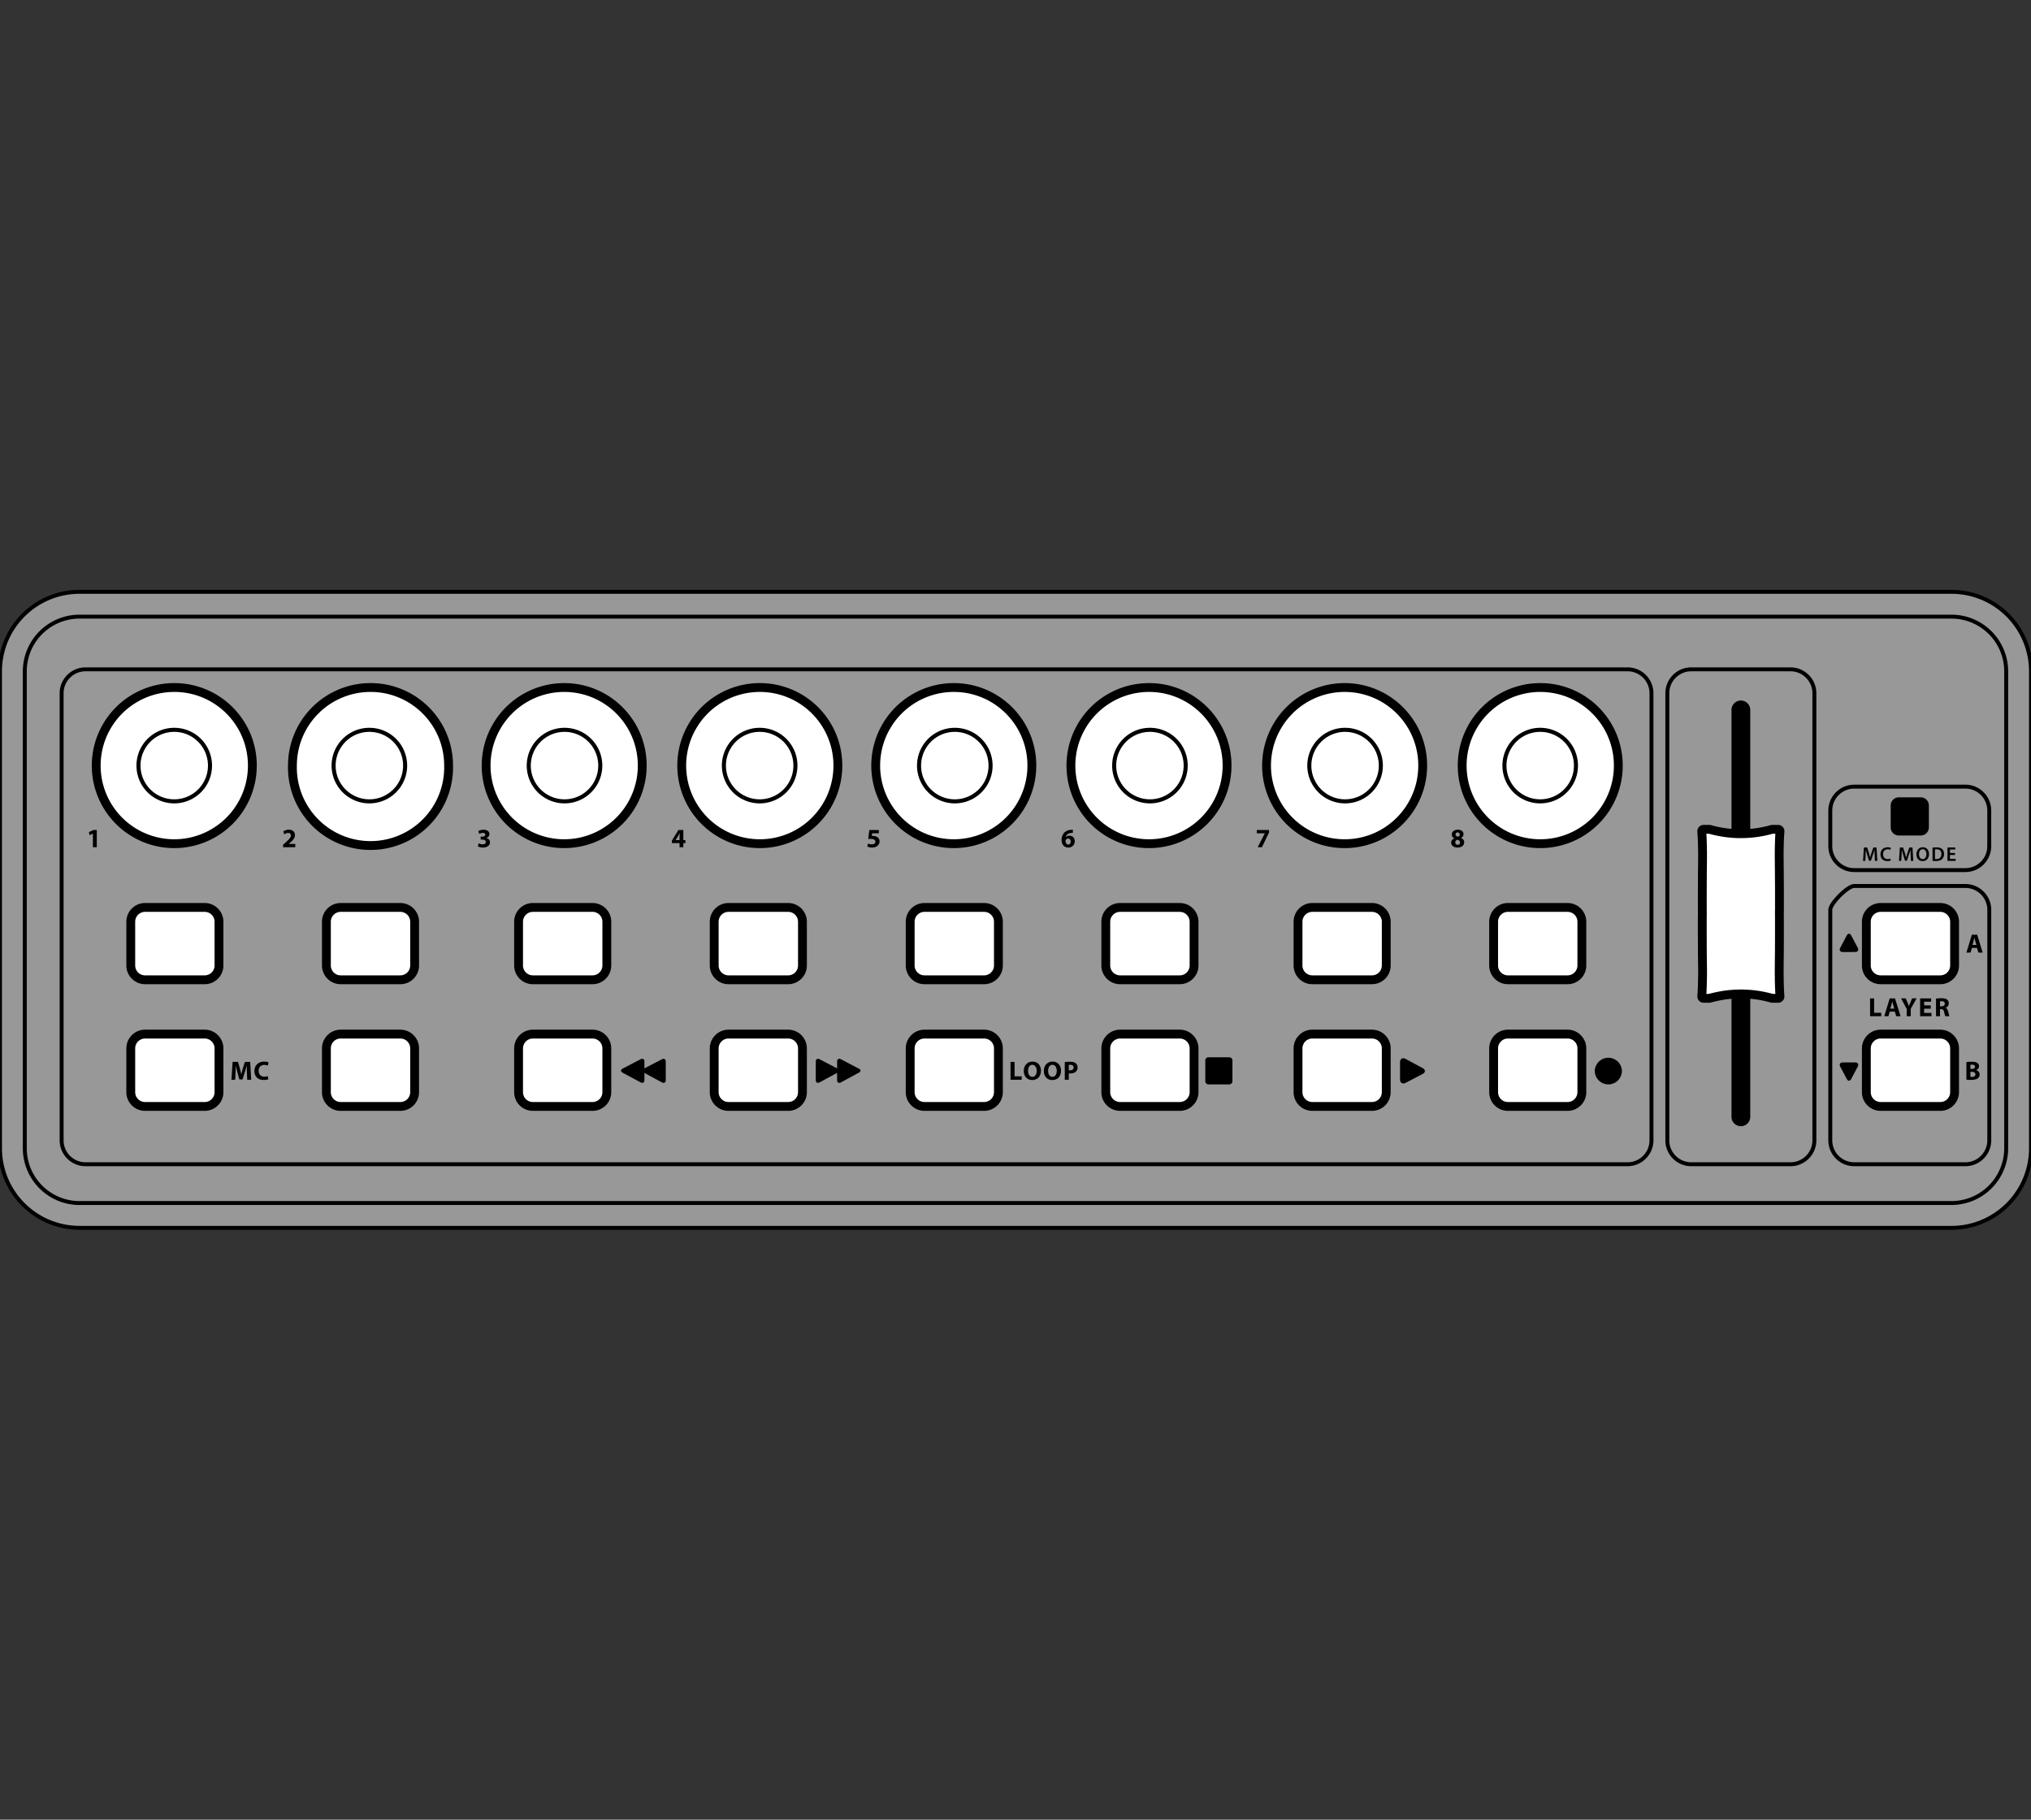 <svg xmlns="http://www.w3.org/2000/svg" fill-rule="evenodd" clip-rule="evenodd" viewBox="0 0 96 86"><rect x="0" y="0" width="96" height="86" fill="#333333" stroke="none"/><defs/><path fill="#989898" fill-rule="nonzero" stroke="#000" stroke-width=".186" d="M3.758 58.03h88.484A3.758 3.758 0 0096 54.271V31.729a3.758 3.758 0 00-3.758-3.758H3.758A3.757 3.757 0 000 31.729v22.543a3.758 3.758 0 003.758 3.757"/><path fill="none" stroke="#000" stroke-width=".186" d="M3.757 56.858a2.59 2.59 0 01-2.585-2.587V31.728a2.589 2.589 0 012.585-2.585h88.484a2.588 2.588 0 012.586 2.585V54.27a2.589 2.589 0 01-2.586 2.587H3.757z"/><path fill="none" stroke="#000" stroke-width=".186" d="M78.06 53.896c0 .62-.508 1.128-1.128 1.128H4.04a1.13 1.13 0 01-1.127-1.128V32.761c0-.619.507-1.127 1.127-1.127h72.893c.62 0 1.128.508 1.128 1.127v21.135zM85.761 53.896c0 .62-.507 1.128-1.128 1.128h-4.695c-.62 0-1.128-.508-1.128-1.128V32.761c0-.62.508-1.127 1.128-1.127h4.695c.621 0 1.128.508 1.128 1.127v21.135z"/><path fill="none" stroke="#000" stroke-linecap="round" stroke-linejoin="round" stroke-miterlimit="10" stroke-width=".186" d="M94.028 53.896c0 .62-.508 1.128-1.128 1.128h-5.26a1.132 1.132 0 01-1.127-1.128V43c0-.303.824-1.127 1.127-1.127h5.26c.62 0 1.128.507 1.128 1.127v10.896z"/><path fill="none" stroke="#000" stroke-width=".186" d="M94.027 39.994c0 .62-.507 1.128-1.127 1.128h-5.26c-.619 0-1.127-.508-1.127-1.128v-1.69c0-.62.508-1.127 1.128-1.127h5.26c.619 0 1.126.507 1.126 1.127v1.69z"/><path fill-rule="nonzero" d="M4.391 39.397h-.003l-.154.074-.032-.143.216-.1h.157v.813h-.184M13.379 40.04v-.114l.105-.095c.178-.159.264-.25.267-.345 0-.067-.04-.12-.135-.12a.296.296 0 00-.174.069l-.053-.138a.452.452 0 01.266-.083c.185 0 .286.107.286.255 0 .137-.099.246-.216.35l-.075.064v.002h.306v.156M22.625 39.855c.033.017.111.05.188.05.1 0 .15-.047.15-.108 0-.081-.08-.118-.164-.118h-.078v-.136h.074c.064 0 .145-.025.145-.094 0-.049-.04-.085-.12-.085a.37.37 0 00-.17.05l-.04-.138a.506.506 0 01.253-.061c.174 0 .27.09.27.202 0 .086-.05.154-.149.189v.003c.098.017.176.09.176.197 0 .144-.126.25-.333.25a.479.479 0 01-.242-.058M32.12 39.705v-.18c0-.049.003-.1.006-.152h-.005c-.026.052-.047.1-.075.152l-.109.177v.003h.183zm0 .336v-.194h-.36v-.123l.307-.496h.233v.477h.098v.142H32.3v.194M41.54 39.384h-.316l-.017.126c.017-.002.032-.002.053-.002a.37.37 0 01.213.058c.062.041.1.108.1.204 0 .151-.131.286-.35.286a.518.518 0 01-.227-.047l.034-.143c.037.018.11.04.184.04.079 0 .163-.037.163-.123 0-.084-.067-.136-.23-.136a.704.704 0 00-.11.008l.054-.427h.449M50.609 39.77c0-.074-.04-.139-.122-.139a.124.124 0 00-.113.073.108.108 0 00-.007.047c.003.086.045.164.132.164.067 0 .11-.061.11-.144m.103-.408a.446.446 0 00-.073.003c-.17.013-.244.1-.266.195h.004a.231.231 0 01.173-.065c.136 0 .251.096.251.266a.292.292 0 01-.3.294c-.217 0-.323-.163-.323-.356 0-.153.056-.28.144-.362a.494.494 0 01.315-.12.656.656 0 01.075-.002M59.983 39.228v.12l-.336.693h-.2l.335-.654v-.003h-.374v-.156M88.393 47.185h.192v.683h.336v.16h-.528M89.537 47.669l-.053-.18a3.162 3.162 0 01-.043-.162h-.002c-.013.05-.025.114-.038.163l-.051.179h.187zm-.215.142l-.06.216h-.197l.257-.842h.25l.263.842h-.206l-.065-.216M90.125 48.027v-.344l-.265-.499h.217l.087.203c.026.06.044.106.064.162h.003c.018-.053.04-.102.065-.162l.084-.203h.215l-.278.492v.351M91.261 47.671h-.312v.2h.348v.156h-.538v-.842h.52v.156h-.33v.175h.312M91.7 47.559h.075c.095 0 .15-.049.15-.123 0-.077-.052-.116-.14-.117a.42.42 0 00-.086.007v.233zm-.19-.364c.06-.01.153-.017.254-.017.125 0 .212.019.273.066.05.04.078.1.078.176a.226.226 0 01-.15.21v.002c.06.024.092.08.114.157.026.097.052.206.068.239h-.195a1.038 1.038 0 01-.059-.197c-.023-.105-.059-.134-.136-.135H91.7v.332h-.189M88.612 40.428a4.683 4.683 0 01-.008-.266H88.6c-.02.077-.046.163-.075.242l-.092.275h-.09l-.084-.27a4.07 4.07 0 01-.064-.247h-.001c-.003.083-.007.183-.012.27l-.014.255h-.108l.042-.634h.153l.083.255c.021.074.042.15.057.22h.003c.017-.069.038-.147.063-.221l.088-.254h.15l.036.634h-.112M89.371 40.668a.387.387 0 01-.163.028c-.2 0-.323-.126-.323-.319 0-.208.144-.333.338-.333.077 0 .13.015.155.027l-.026.092a.302.302 0 00-.125-.024c-.128 0-.22.08-.22.232 0 .14.08.23.22.23a.34.34 0 00.126-.024M90.312 40.428a6.207 6.207 0 01-.008-.266H90.3c-.02.077-.046.163-.075.242l-.091.275h-.09l-.084-.27a3.04 3.04 0 01-.064-.247h-.003a9.326 9.326 0 01-.01.27l-.015.255h-.108l.042-.634h.152l.084.255c.021.074.042.15.057.22h.003c.017-.069.039-.147.063-.221l.087-.254h.15l.038.634h-.113M90.707 40.373c0 .128.065.23.176.23.112 0 .174-.102.174-.235 0-.12-.059-.232-.174-.232-.116 0-.176.106-.176.237m.472-.009c0 .212-.129.333-.303.333-.179 0-.291-.136-.291-.322 0-.195.122-.332.3-.332.186 0 .294.14.294.321M91.462 40.598c.016.004.04.004.065.004.148 0 .238-.083.238-.243.002-.14-.079-.22-.224-.22a.363.363 0 00-.08.007v.452zm-.116-.536c.052-.009.116-.013.185-.013.118 0 .2.024.259.073.06.05.098.125.098.233a.33.33 0 01-.098.252c-.064.057-.164.086-.288.086a1.35 1.35 0 01-.156-.008M92.408 40.406h-.239v.185h.268v.096h-.384v-.634h.368v.095h-.252v.164h.239M93.42 44.66l-.053-.18c-.016-.049-.03-.112-.043-.162h-.002c-.013.05-.025.114-.039.162l-.05.18h.186zm-.215.141l-.06.218h-.198l.258-.843h.251l.26.843h-.204l-.066-.218M93.136 50.894a.607.607 0 00.074.002c.087 0 .162-.032.162-.12 0-.086-.075-.12-.171-.12h-.065v.238zm0-.374h.062c.1 0 .155-.042.155-.105 0-.064-.049-.096-.135-.096a.581.581 0 00-.082.004v.197zm-.189-.324c.05-.009.152-.017.247-.017.117 0 .188.01.248.047.06.032.102.09.102.166 0 .074-.044.146-.139.18v.003c.097.026.167.099.167.208a.223.223 0 01-.087.179c-.061.048-.163.076-.331.076a1.37 1.37 0 01-.207-.013M68.8 39.437c0 .055.05.09.115.11.043-.013.083-.052.083-.104 0-.05-.029-.1-.1-.1-.064 0-.098.043-.098.094m.214.385c0-.071-.052-.113-.128-.134-.061.018-.098.063-.098.122a.11.11 0 00.114.114c.068 0 .112-.044.112-.102m-.422.006c0-.097.058-.165.147-.203v-.004c-.079-.04-.118-.107-.118-.178 0-.138.124-.229.287-.229.19 0 .269.11.269.21 0 .07-.038.138-.118.178v.003c.079.03.15.098.15.204 0 .147-.125.247-.314.247-.206 0-.303-.117-.303-.228M11.672 50.708a9.713 9.713 0 01-.007-.347h-.004a4.432 4.432 0 01-.094.327l-.102.329h-.15l-.09-.327a3.7 3.7 0 01-.076-.33h-.002c-.005.114-.009.245-.015.35l-.015.32h-.177l.055-.843h.253l.083.282c.026.097.052.203.071.3h.004c.024-.096.052-.208.08-.302l.09-.28h.25l.046.844h-.187M12.684 51.007a.555.555 0 01-.216.035c-.292 0-.442-.18-.442-.42 0-.29.206-.449.461-.449.098 0 .174.02.207.037l-.038.153a.404.404 0 00-.16-.033c-.152 0-.27.093-.27.28 0 .168.1.275.271.275a.466.466 0 00.159-.027M47.765 50.187h.191v.683h.336v.16h-.527M48.593 50.611c0 .165.078.282.205.282.13 0 .204-.123.204-.287 0-.151-.073-.281-.204-.281-.13 0-.205.122-.205.286m.61-.012c0 .277-.168.445-.414.445-.25 0-.397-.188-.397-.43 0-.252.161-.441.41-.441.26 0 .401.195.401.426M49.542 50.611c0 .165.077.282.205.282.13 0 .203-.123.203-.287 0-.151-.073-.281-.204-.281-.129 0-.204.122-.204.286m.61-.012c0 .277-.168.445-.415.445-.25 0-.397-.188-.397-.43 0-.252.162-.441.41-.441.26 0 .401.195.401.426M50.519 50.581a.259.259 0 00.063.005c.102 0 .164-.05.164-.138 0-.076-.054-.123-.148-.123a.406.406 0 00-.08.006v.25zm-.19-.384c.06-.01.142-.017.259-.017.117 0 .201.023.257.068.054.043.09.113.09.196a.269.269 0 01-.078.2c-.064.062-.16.089-.273.089a.731.731 0 01-.065-.003v.301h-.19M31.29 50.061l-.83.432v-.323c0-.111-.08-.161-.179-.109l-.853.445c-.098.05-.099.135-.002.189l.857.461c.097.052.177.004.177-.107v-.342l.831.45c.097.051.177.003.177-.108v-.879c0-.111-.08-.161-.178-.109M38.738 50.061l.83.432v-.323c0-.111.08-.161.179-.109l.853.445c.098.05.099.135.001.187l-.856.463c-.097.052-.177.004-.177-.107v-.342l-.832.449c-.097.052-.176.004-.176-.107v-.88c0-.11.08-.16.178-.108M66.176 50.204c0-.166.12-.237.265-.158l.802.433c.145.079.144.205-.003.281l-.798.416c-.145.077-.266.003-.266-.161M58.254 51.1a.15.15 0 01-.149.15h-.984a.152.152 0 01-.15-.15v-.984a.15.15 0 01.15-.148h.984a.15.15 0 01.149.148M76.664 50.608a.64.64 0 11-1.283 0 .642.642 0 011.283 0M87.103 44.994c-.124 0-.179-.09-.12-.2l.308-.582c.059-.11.154-.11.211 0l.309.581c.058.11.005.2-.12.2M87.69 50.213c.125 0 .178.09.121.198l-.309.582c-.058.11-.153.11-.21 0l-.309-.582c-.058-.108-.004-.198.12-.198"/><path fill="none" stroke="#181818" stroke-linecap="round" stroke-linejoin="round" stroke-miterlimit="10" stroke-width=".003" d="M3.757 27.971A3.757 3.757 0 000 31.728M96 31.727a3.756 3.756 0 00-3.758-3.756M0 54.272a3.757 3.757 0 003.757 3.757"/><path fill-rule="nonzero" d="M89.368 39.103c0 .212.173.385.385.385h1.035a.385.385 0 00.385-.385v-1.036a.385.385 0 00-.385-.384h-1.035a.385.385 0 00-.385.384M81.843 33.573v19.23a.444.444 0 00.887 0v-19.23a.444.444 0 10-.887 0"/><path id="slider" fill="#fff" fill-rule="nonzero" stroke="#000" stroke-linecap="square" stroke-linejoin="round" stroke-miterlimit="2" stroke-width=".418" d="M83.786 39.194h-.018l-.002.001h-.003l-.002.001h-.003l-.003.001h-.002l-.001.001h-.005v.001l-.03.008-.028.008-.03.008-.03.008-.028.008-.028.007-.03.006-.03.007-.028.007-.03.006-.057.014-.03.005-.03.006-.03.006-.029.005-.029.006-.029.005-.06.01-.03.005-.03.005-.029.004-.029.005-.03.004-.03.003-.03.005-.029.003-.03.004-.03.003-.029.003-.03.003-.03.003-.03.002-.03.003-.03.002-.03.002-.03.003h-.03l-.03.003-.03.001-.03.002H82.45l-.008.002H82.405l-.01.001h-.081l-.009.001h-.128l-.01-.001H82.13l-.009-.002h-.046l-.008-.001-.03-.002-.029-.001-.031-.002-.03-.001-.03-.003-.03-.002-.03-.002-.029-.003-.03-.002-.03-.003-.03-.003-.03-.003-.03-.003-.03-.004-.03-.003-.029-.005-.03-.003-.029-.004-.03-.005-.03-.004-.029-.005-.03-.005-.029-.005-.03-.005-.029-.005-.03-.006-.03-.005-.029-.006-.03-.006-.029-.005-.028-.007-.03-.007-.029-.006-.03-.007-.028-.007-.03-.006-.03-.007-.028-.008-.028-.008-.03-.008-.029-.008-.029-.008h-.002 0-.002l-.002-.002h-.008l-.003-.001h0l-.002-.001H80.508l-.006.002-.005.002-.006.002-.004.002-.006.003-.005.004-.005.003-.005.004-.004.003-.003.005-.004.004-.003.006-.003.004-.003.005-.003.006-.002.005v.006l-.003.006V39.304l.002.018v.018l.002.018.002.018v.017l.002.017.001.016.002.017v.033l.003.016v.033l.003.015v.034l.002.015v.016l.002.016v.031l.001.014.001.015v.016l.001.015V39.755l.002.014v.041l.001.014v.012l.001.012v.059l.001.012v.011l.001.012v.035l.002.012v.074l.001.013v.04l.001.014v.028l.001.015v.058l.002.014v.403l-.001.008v.108l-.002.012V40.88l-.001.018v.078L80.47 41v.046l-.001.025v.1l-.002.025v.295l-.002.027v.312l-.001.03v.163l-.001.036V43.04h.002v.296h-.003v.971l.002.046v.392l.001.03v.087l.001.029v.225l.001.027v.055l.001.026V45.302l.002.024V45.477l.001.019v.053l.001.016v.03l.001.016v.112l.002.01v.397l-.001.012v.067l-.002.013v.069l-.001.014v.04l-.001.013v.025l-.001.012V46.432l-.002.012v.092l-.002.012v.046l-.001.012-.001.012V46.67l-.001.013-.001.013v.013l-.002.013V46.75l-.001.014-.001.014v.014l-.002.014v.028l-.002.014V46.876l-.003.015v.028l-.001.015-.002.014v.016l-.002.015-.001.015v.015l-.002.015-.001.016v.017l-.003.017v.037l.002.005.001.004.002.007.003.005.003.005.003.005.003.005.004.004.003.005.004.004.005.004.005.003.005.003.006.003.004.002.006.002.005.002.006.002h.012l.006.001h.274l.001-.001h.011l.002-.002h.008l.001-.002h.003l.03-.009.058-.015.028-.007.029-.008.029-.006.03-.008.029-.007.03-.006.028-.007.03-.006.028-.006.03-.007.03-.006.029-.005.03-.006.03-.006.028-.005.03-.005.03-.004.03-.006.029-.005.029-.004.03-.004.03-.005.03-.003.059-.008.03-.003.03-.004.03-.002.03-.004.029-.003.03-.002.03-.002.03-.002.03-.003.03-.002.029-.002.031-.001.03-.002.029-.002h.046l.008-.001h.037l.009-.001h.047l.008-.002h.129l.009.001H82.405l.009.001H82.45l.01.002H82.505l.03.002.03.002.03.001.03.002.03.002.03.003.03.002.06.004.03.003.03.004.03.002.03.004.029.003.03.004.03.004.029.003.03.005.029.004.03.004.03.005.028.006.03.004.031.005.03.005.028.006.03.006.029.005.03.006.03.007.028.006.029.006.03.007.029.006.03.007.029.008.028.006.029.008.029.007.03.008.029.007.028.009h.004l.002.001h.002l.001.001h.004l.002.002h.017v.001h.275l.005-.001h.006l.006-.002.006-.002.005-.002.005-.002.006-.003.004-.003.005-.003.004-.004.004-.004.004-.005.004-.004.004-.005.003-.005.003-.005.002-.005.002-.007.002-.004v-.005l.002-.007v-.012l-.002-.018v-.017l-.002-.017v-.016l-.002-.015v-.015l-.002-.015v-.015l-.002-.016v-.014l-.002-.015v-.014l-.002-.014v-.015l-.002-.014V46.833l-.002-.014v-.028l-.002-.014v-.028l-.002-.013V46.695l-.002-.013v-.026l-.001-.013v-.037l-.001-.012-.001-.012v-.012l-.001-.012v-.056l-.002-.01V46.431l-.001-.012-.001-.013v-.049l-.002-.013v-.203l-.002-.012v-.046l-.001-.01V45.722l.002-.01V45.494l.001-.018v-.062l.001-.021v-.117l.002-.025v-.107l.001-.028v-.084l.002-.028V44.59l.002-.035v-1.217h-.002v-.297h.003v-1.119l-.001-.03v-.09l-.001-.029v-.143l-.001-.028v-.22l-.002-.027V41.145l-.001-.026-.001-.025v-.117l-.002-.02V40.664l-.002-.01v-.061l-.001-.007V40.245l.002-.014v-.141l.001-.014v-.038l.001-.012v-.049l.002-.012V39.907l.001-.011v-.011l.002-.013v-.075l.002-.014v-.057l.002-.014v-.015l.001-.016V39.652l.001-.016.002-.015v-.016l.001-.016v-.015l.001-.017.001-.017v-.015l.001-.016.002-.017.001-.016.001-.017.001-.016v-.017l.002-.016.001-.017.002-.017v-.018l.002-.018.002-.018v-.019l.003-.02v-.005l-.001-.006-.002-.005v-.006l-.002-.006-.002-.005-.002-.006-.003-.005-.003-.004-.004-.006-.004-.004-.004-.005-.004-.003-.004-.004-.005-.003-.004-.004-.006-.003-.005-.002-.005-.002-.006-.002-.006-.001-.006-.001h-.272z"/><path id="rotor1" fill="#fff" fill-rule="nonzero" stroke="#000" stroke-linejoin="round" stroke-miterlimit="2" stroke-width=".418" d="M8.238 32.493a3.69 3.69 0 100 7.381 3.69 3.69 0 003.69-3.692c0-2.039-1.65-3.689-3.69-3.689"/><path id="rotor2" fill="#fff" fill-rule="nonzero" stroke="#000" stroke-linejoin="round" stroke-miterlimit="2" stroke-width=".418" d="M17.514 32.493a3.69 3.69 0 00-3.692 3.69 3.692 3.692 0 107.382 0c0-2.04-1.65-3.69-3.69-3.69"/><path id="rotor3" fill="#fff" fill-rule="nonzero" stroke="#000" stroke-linejoin="round" stroke-miterlimit="2" stroke-width=".418" d="M26.668 32.493a3.69 3.69 0 100 7.381 3.69 3.69 0 003.689-3.692c0-2.039-1.65-3.689-3.69-3.689"/><path id="rotor4" fill="#fff" fill-rule="nonzero" stroke="#000" stroke-linejoin="round" stroke-miterlimit="2" stroke-width=".418" d="M35.914 32.493a3.69 3.69 0 100 7.381 3.689 3.689 0 003.69-3.692 3.686 3.686 0 00-3.69-3.689"/><path id="rotor5" fill="#fff" fill-rule="nonzero" stroke="#000" stroke-linejoin="round" stroke-miterlimit="2" stroke-width=".418" d="M45.083 32.493a3.69 3.69 0 100 7.381 3.69 3.69 0 003.69-3.692c0-2.039-1.65-3.689-3.69-3.689"/><path id="rotor6" fill="#fff" fill-rule="nonzero" stroke="#000" stroke-linejoin="round" stroke-miterlimit="2" stroke-width=".418" d="M54.31 32.493a3.69 3.69 0 100 7.381A3.69 3.69 0 0058 36.182c0-2.039-1.65-3.689-3.69-3.689"/><path id="rotor7" fill="#fff" fill-rule="nonzero" stroke="#000" stroke-linejoin="round" stroke-miterlimit="2" stroke-width=".418" d="M63.557 32.493a3.69 3.69 0 100 7.381c2.04 0 3.69-1.653 3.69-3.692s-1.65-3.689-3.69-3.689"/><path id="rotor8" fill="#fff" stroke="#000" stroke-width=".418" d="M72.804 32.493a3.69 3.69 0 100 7.381 3.689 3.689 0 003.689-3.692c0-2.039-1.65-3.689-3.689-3.689"/><path id="button1" fill="#fff" fill-rule="nonzero" stroke="#000" stroke-linecap="round" stroke-linejoin="round" stroke-miterlimit="10" stroke-width=".418" d="M10.351 43.563v2.068a.676.676 0 01-.675.675H6.857a.676.676 0 01-.676-.675v-2.068c0-.373.303-.676.676-.676h2.819c.373 0 .675.303.675.676"/><path id="button2" fill="#fff" fill-rule="nonzero" stroke="#000" stroke-linecap="round" stroke-linejoin="round" stroke-miterlimit="10" stroke-width=".418" d="M10.351 49.55v2.067a.675.675 0 01-.675.675H6.857a.675.675 0 01-.676-.675V49.55c0-.373.303-.677.676-.677h2.819c.373 0 .675.304.675.677"/><path id="button3" fill="#fff" fill-rule="nonzero" stroke="#000" stroke-linecap="round" stroke-linejoin="round" stroke-miterlimit="10" stroke-width=".418" d="M19.598 43.563v2.068a.676.676 0 01-.676.675h-2.818a.676.676 0 01-.676-.675v-2.068c0-.373.302-.676.676-.676h2.818c.374 0 .676.303.676.676"/><path id="button4" fill="#fff" fill-rule="nonzero" stroke="#000" stroke-linecap="round" stroke-linejoin="round" stroke-miterlimit="10" stroke-width=".418" d="M19.598 49.55v2.067a.675.675 0 01-.676.675h-2.818a.675.675 0 01-.676-.675V49.55c0-.373.302-.677.676-.677h2.818c.374 0 .676.304.676.677"/><path id="button5" fill="#fff" fill-rule="nonzero" stroke="#000" stroke-linecap="round" stroke-linejoin="round" stroke-miterlimit="10" stroke-width=".418" d="M28.683 43.563v2.068a.676.676 0 01-.676.675h-2.818a.676.676 0 01-.677-.675v-2.068c0-.373.303-.676.677-.676h2.818c.373 0 .676.303.676.676"/><path id="button6" fill="#fff" fill-rule="nonzero" stroke="#000" stroke-linecap="round" stroke-linejoin="round" stroke-miterlimit="10" stroke-width=".418" d="M28.683 49.55v2.067a.675.675 0 01-.676.675h-2.818a.675.675 0 01-.677-.675V49.55c0-.373.303-.677.677-.677h2.818c.373 0 .676.304.676.677"/><path id="button7" fill="#fff" fill-rule="nonzero" stroke="#000" stroke-linecap="round" stroke-linejoin="round" stroke-miterlimit="10" stroke-width=".418" d="M37.93 43.563v2.068a.676.676 0 01-.677.675h-2.818a.676.676 0 01-.676-.675v-2.068c0-.373.302-.676.676-.676h2.818c.374 0 .676.303.676.676"/><path id="button8" fill="#fff" fill-rule="nonzero" stroke="#000" stroke-linecap="round" stroke-linejoin="round" stroke-miterlimit="10" stroke-width=".418" d="M37.93 49.55v2.067a.675.675 0 01-.677.675h-2.818a.675.675 0 01-.676-.675V49.55c0-.373.302-.677.676-.677h2.818c.374 0 .676.304.676.677"/><path id="button9" fill="#fff" fill-rule="nonzero" stroke="#000" stroke-linecap="round" stroke-linejoin="round" stroke-miterlimit="10" stroke-width=".418" d="M47.192 43.563v2.068a.676.676 0 01-.676.675h-2.818a.676.676 0 01-.676-.675v-2.068c0-.373.303-.676.676-.676h2.818c.374 0 .676.303.676.676"/><path id="button10" fill="#fff" fill-rule="nonzero" stroke="#000" stroke-linecap="round" stroke-linejoin="round" stroke-miterlimit="10" stroke-width=".418" d="M47.192 49.55v2.067a.676.676 0 01-.676.675h-2.818a.676.676 0 01-.676-.675V49.55c0-.373.303-.677.676-.677h2.818c.374 0 .676.304.676.677"/><path id="button11" fill="#fff" fill-rule="nonzero" stroke="#000" stroke-linecap="round" stroke-linejoin="round" stroke-miterlimit="10" stroke-width=".418" d="M56.44 43.563v2.068a.676.676 0 01-.677.675h-2.818a.676.676 0 01-.677-.675v-2.068c0-.373.303-.676.677-.676h2.818c.374 0 .677.303.677.676"/><path id="button12" fill="#fff" fill-rule="nonzero" stroke="#000" stroke-linecap="round" stroke-linejoin="round" stroke-miterlimit="10" stroke-width=".418" d="M56.44 49.55v2.067a.676.676 0 01-.677.675h-2.818a.676.676 0 01-.677-.675V49.55c0-.373.303-.677.677-.677h2.818c.374 0 .677.304.677.677"/><path id="button13" fill="#fff" fill-rule="nonzero" stroke="#000" stroke-linecap="round" stroke-linejoin="round" stroke-miterlimit="10" stroke-width=".418" d="M65.524 43.563v2.068a.676.676 0 01-.677.675H62.03a.676.676 0 01-.676-.675v-2.068c0-.373.303-.676.676-.676h2.818c.374 0 .677.303.677.676"/><path id="button14" fill="#fff" fill-rule="nonzero" stroke="#000" stroke-linecap="round" stroke-linejoin="round" stroke-miterlimit="10" stroke-width=".418" d="M65.524 49.55v2.067a.676.676 0 01-.677.675H62.03a.676.676 0 01-.676-.675V49.55c0-.373.303-.677.676-.677h2.818c.374 0 .677.304.677.677"/><path id="button15" fill="#fff" fill-rule="nonzero" stroke="#000" stroke-linecap="round" stroke-linejoin="round" stroke-miterlimit="10" stroke-width=".418" d="M74.77 43.563v2.068a.676.676 0 01-.676.675h-2.818a.676.676 0 01-.676-.675v-2.068c0-.373.303-.676.676-.676h2.818c.373 0 .676.303.676.676"/><path id="button16" fill="#fff" fill-rule="nonzero" stroke="#000" stroke-linecap="round" stroke-linejoin="round" stroke-miterlimit="10" stroke-width=".418" d="M74.77 49.55v2.067a.676.676 0 01-.676.675h-2.818a.676.676 0 01-.676-.675V49.55c0-.373.303-.677.676-.677h2.818c.373 0 .676.304.676.677"/><path id="button100" fill="#fff" fill-rule="nonzero" stroke="#000" stroke-linecap="round" stroke-linejoin="round" stroke-miterlimit="10" stroke-width=".418" d="M92.388 43.563v2.068a.676.676 0 01-.677.675h-2.817a.676.676 0 01-.677-.675v-2.068c0-.373.303-.676.677-.676h2.817c.374 0 .677.303.677.676"/><path id="button200" fill="#fff" fill-rule="nonzero" stroke="#000" stroke-linecap="round" stroke-linejoin="round" stroke-miterlimit="10" stroke-width=".418" d="M92.388 49.55v2.067a.676.676 0 01-.677.675h-2.817a.676.676 0 01-.677-.675V49.55c0-.373.303-.677.677-.677h2.817c.374 0 .677.304.677.677"/><path id="button17" fill="#fff" fill-rule="nonzero" stroke="#000" stroke-linejoin="round" stroke-miterlimit="2" stroke-width=".192" d="M8.237 34.493a1.69 1.69 0 10-.002 3.38 1.69 1.69 0 00.002-3.38"/><path id="button18" fill="#fff" fill-rule="nonzero" stroke="#000" stroke-linejoin="round" stroke-miterlimit="2" stroke-width=".192" d="M17.461 34.493a1.69 1.69 0 10-.003 3.38 1.69 1.69 0 00.003-3.38"/><path id="button19" fill="#fff" fill-rule="nonzero" stroke="#000" stroke-linejoin="round" stroke-miterlimit="2" stroke-width=".192" d="M26.685 34.493a1.69 1.69 0 10-.003 3.38 1.69 1.69 0 00.003-3.38"/><path id="button20" fill="#fff" fill-rule="nonzero" stroke="#000" stroke-linejoin="round" stroke-miterlimit="2" stroke-width=".192" d="M35.909 34.493a1.69 1.69 0 10-.003 3.38 1.69 1.69 0 00.003-3.38"/><path id="button21" fill="#fff" stroke="#000" stroke-width=".192" d="M45.133 34.493a1.69 1.69 0 10-.003 3.38 1.69 1.69 0 00.003-3.38"/><path id="button22" fill="#fff" stroke="#000" stroke-width=".192" d="M54.356 34.493a1.69 1.69 0 10-.003 3.38 1.69 1.69 0 00.003-3.38"/><path id="button23" fill="#fff" stroke="#000" stroke-width=".192" d="M63.58 34.493a1.69 1.69 0 10-.003 3.38 1.69 1.69 0 00.003-3.38"/><path id="button24" fill="#fff" stroke="#000" stroke-width=".192" d="M72.803 34.493a1.69 1.69 0 10-.003 3.38 1.69 1.69 0 00.003-3.38"/></svg>